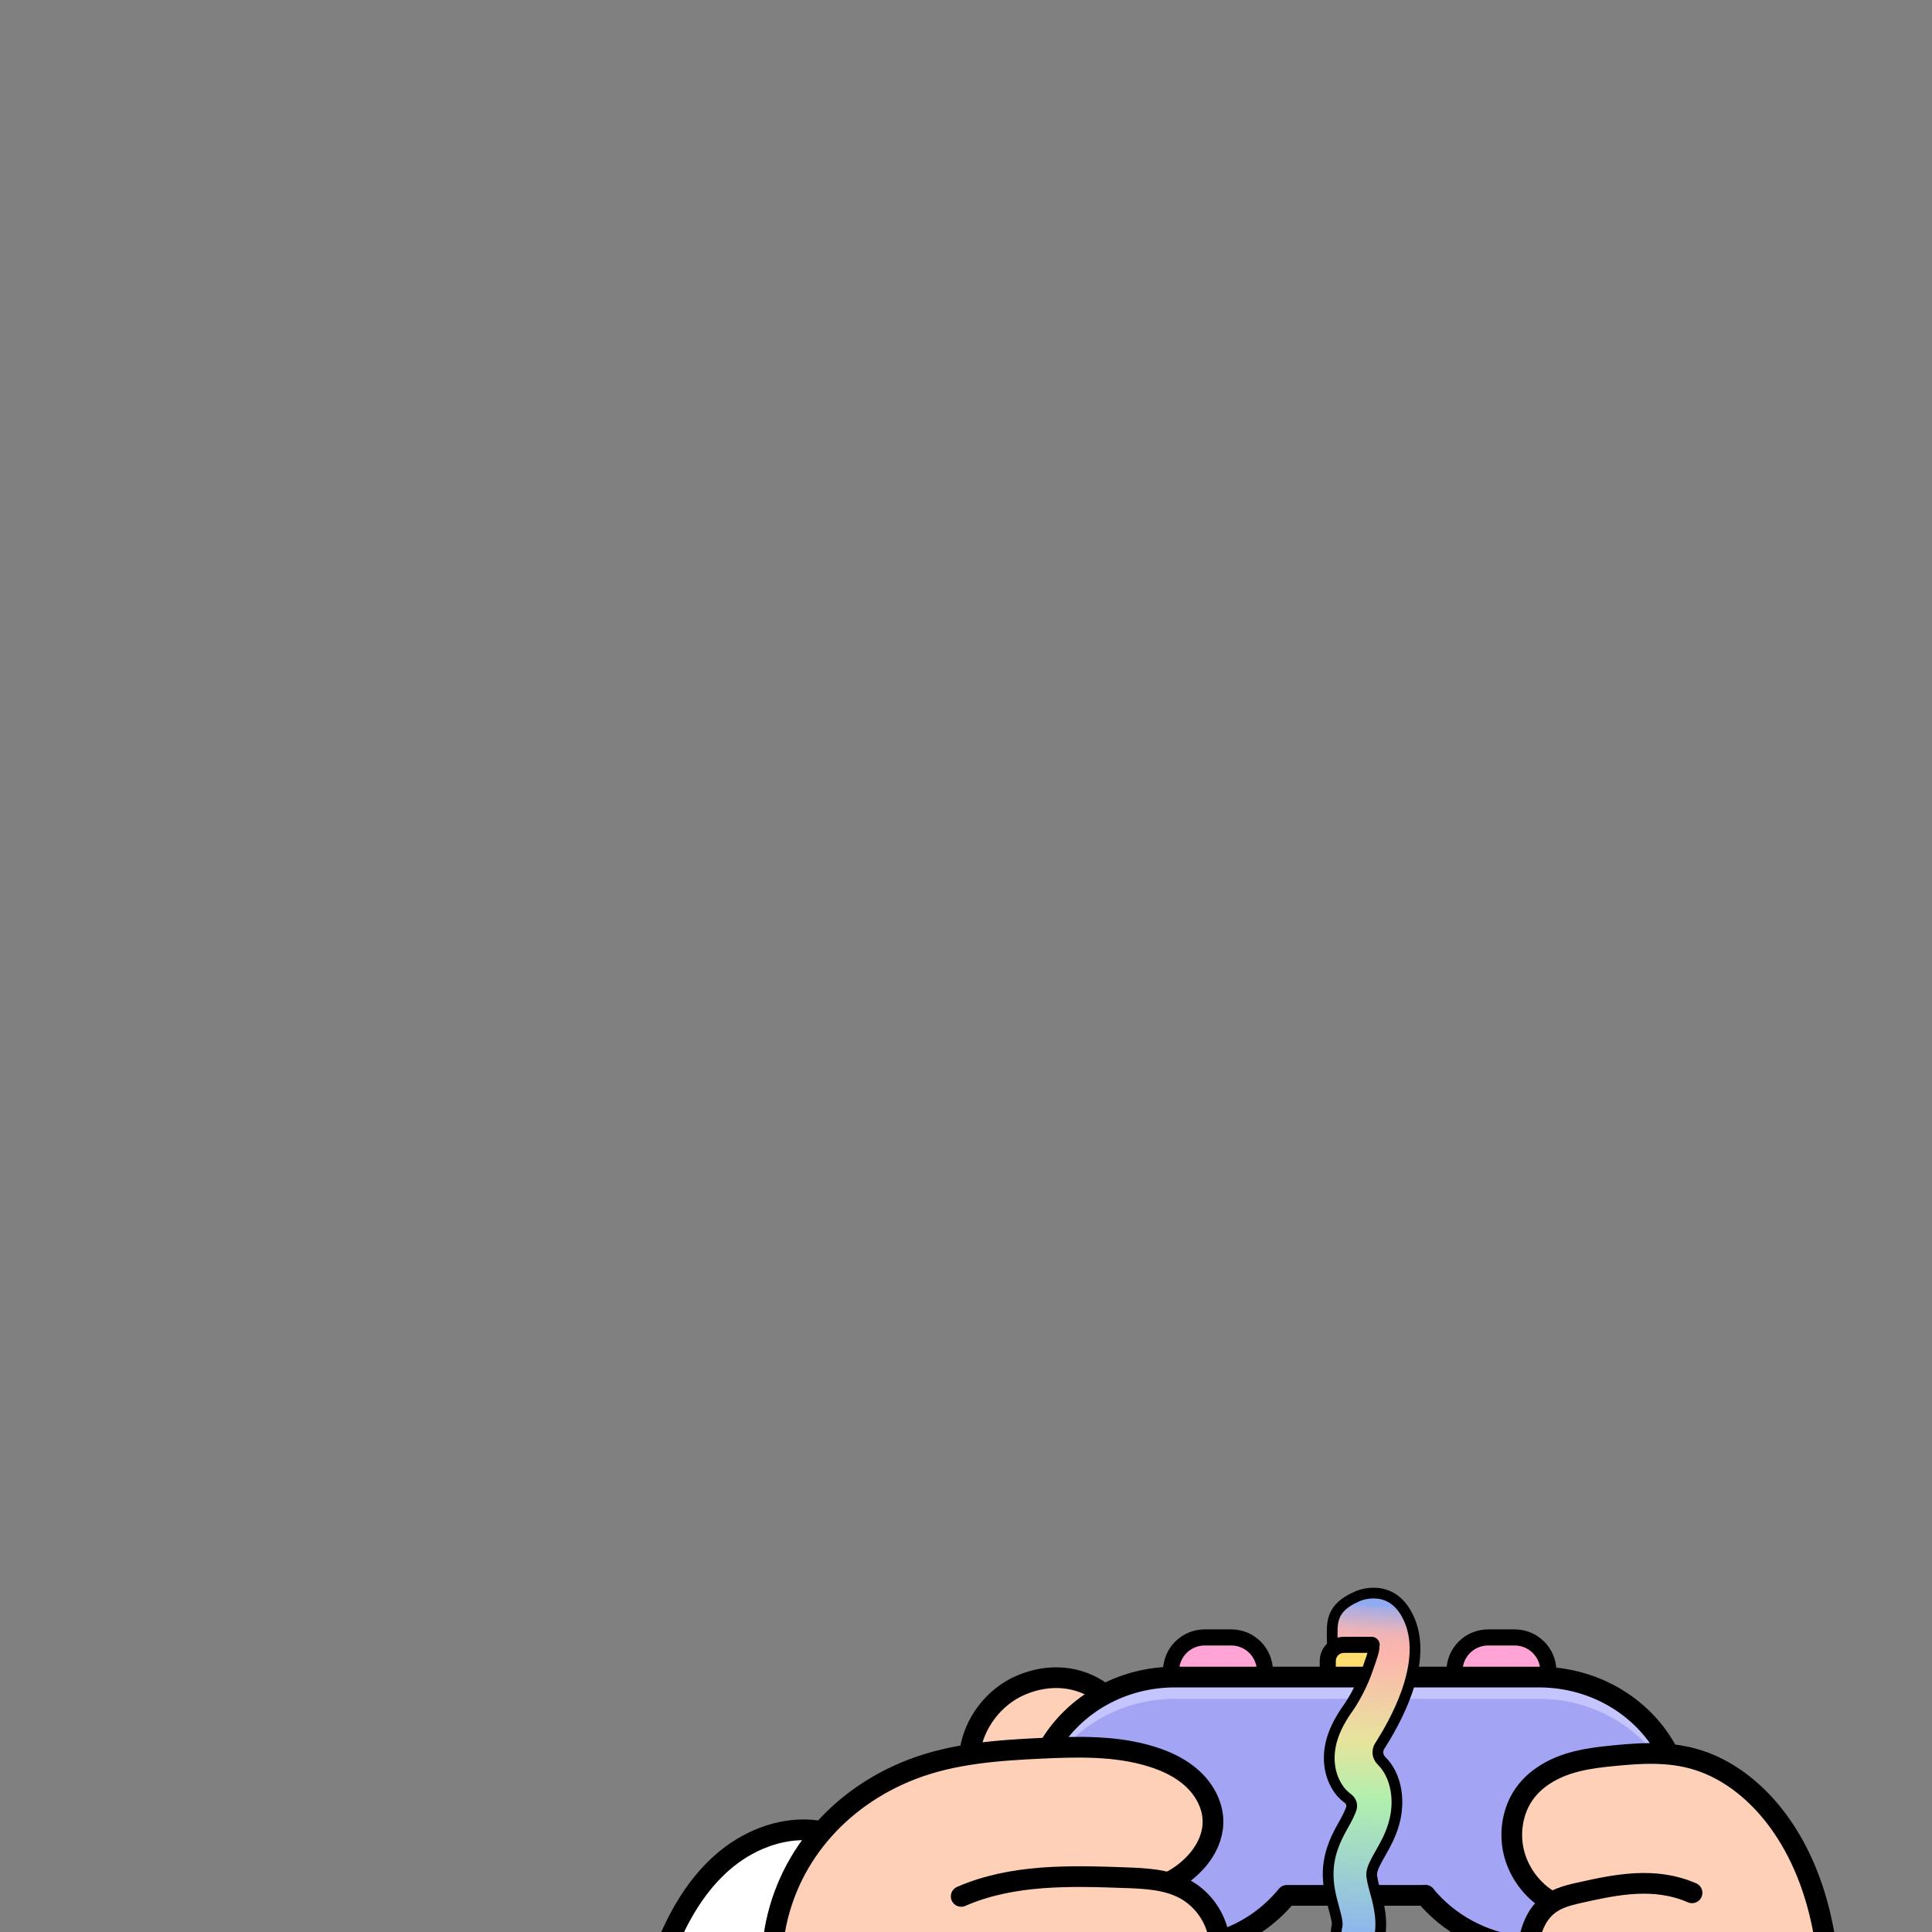 <?xml version="1.0" encoding="UTF-8"?>
<svg xmlns="http://www.w3.org/2000/svg" width="1800" height="1800" xmlns:xlink="http://www.w3.org/1999/xlink" viewBox="0 0 1800 1800">
  <rect x="0" y="0" width="1800" height="1800" fill="#808080" stroke="none"/>
  <defs>
    <linearGradient id="linear-gradient" x1="1282.01" y1="1495.8" x2="1260.1" y2="1822.08" gradientUnits="userSpaceOnUse">
      <stop offset="0" stop-color="#91abf3"/>
      <stop offset=".01" stop-color="#abade2"/>
      <stop offset=".04" stop-color="#c8b0cf"/>
      <stop offset=".06" stop-color="#dfb3c0"/>
      <stop offset=".08" stop-color="#f0b4b6"/>
      <stop offset=".11" stop-color="#f9b5af"/>
      <stop offset=".14" stop-color="#fdb6ae"/>
      <stop offset=".39" stop-color="#e6e49c"/>
      <stop offset=".56" stop-color="#afefaf"/>
      <stop offset="1" stop-color="#87acf8"/>
    </linearGradient>
  </defs>
  <g id="Pad_fill">
    <path d="M1327.94,1765.86h-127.52s-1.44,0-1.44,0c-24.48,29.87-61.19,48.82-104.35,48.82-73.94,0-133.88-56.46-133.88-126.1,0-69.64,59.94-126.1,133.88-126.1h339.1c73.94,0,133.88,56.46,133.88,126.1,0,69.64-59.94,126.1-133.88,126.1-43.02,0-81.3-19.11-105.79-48.82" fill="#a3a4f3"/>
  </g>
  <g id="Skin_fill">
    <g id="Skin_fill-2" data-name="Skin_fill">
      <path d="M1697.22,1806.36c-11.83-44.88-35.61-106.76-64.33-132.16-28.72-25.4-61.44-37.95-93.2-40.24-31.76-2.29-62.68,5.32-91.99,17.74-8.59,3.64-17.17,7.77-24.4,14.91-7.23,7.14-13.06,17.66-14.58,30.65-1.73,14.75,2.35,31.13,9.03,44.29,6.67,13.16,15.72,23.53,24.28,33.96-12.86,10.13-20.68,29.74-18.53,52.33" fill="#fed0b7"/>
      <path d="M722.25,1806.43c6.34-46.21,32.62-88.55,68.51-118.35s80.81-47.58,126.85-55.08c46.04-7.5,93.26-5.1,139.31,2.31,13.5,2.17,27.1,4.83,39.45,10.68,12.36,5.85,23.5,15.27,28.92,27.82,6.15,14.27,4.19,31.09-2.36,45.18-6.56,14.09-17.29,25.8-27.28,37.5,21.36,7.87,37.64,25.92,40.04,48.55" fill="#fed0b7"/>
      <path d="M903.5,1632.78c3.62-27.37,22.56-52.2,48.01-62.93s56.44-6.95,78.57,9.57l-57.55,49.02" fill="#fed0b7"/>
    </g>
  </g>
  <g id="Sleeve_fill">
    <path id="Sleeve_fill-2" data-name="Sleeve_fill" d="M626.68,1800c15.29-24.65,31.57-49.05,53.72-67.78,22.15-18.73,51.35-31.03,80.06-26.84-20.57,28.26-33.17,60.13-38.84,94.62" fill="#fff"/>
  </g>
  <g id="Outline">
    <path d="M1355.11,1559.63v-2.72c0-17.31,14.04-31.35,31.35-31.35h24.73c17.31,0,31.35,14.04,31.35,31.35v2.72" fill="#ffa4d5"/>
    <path d="M1091.03,1556.91c0-17.31,14.04-31.35,31.35-31.35h24.73c17.31,0,31.35,14.04,31.35,31.35" fill="#ffa4d5"/>
    <path d="M992.35,1627.52c24.56-27.36,61.26-44.74,102.28-44.74h339.1c46.09,0,86.73,21.94,110.81,55.33,12.42,17.22,7.7-21.01,9.78.87.36-3.76,3.09,5.09,3.09,1.24,0-19.95,5.28,7.04-3.48-9.73-21.81-41.77-67.44-70.52-120.2-70.52h-339.1c-50.53,0-94.52,26.37-117.31,65.29" fill="#c4c4ff"/>
    <rect x="1237.05" y="1532.45" width="62.18" height="29.42" fill="#ffdd6e"/>
    <path d="M1327.94,1765.86h-127.52s-1.44,0-1.44,0c-15.3,18.67-35.38,33.07-58.82,41.25-14.07,4.91-29.34,7.57-45.53,7.57" fill="none" stroke="#000" stroke-linecap="round" stroke-linejoin="round" stroke-width="19.29"/>
    <path d="M1417.84,1813.8c-36.48-4.06-68.47-21.94-89.9-47.94" fill="none" stroke="#000" stroke-linecap="round" stroke-linejoin="round" stroke-width="19.29"/>
    <path d="M978.06,1626.53c22.99-38.24,66.58-64.05,116.57-64.05h339.1c53.84,0,100.25,29.93,121.51,73.1" fill="none" stroke="#000" stroke-linejoin="round" stroke-width="19.29"/>
    <path d="M1241.28,1529.95c0-16.33-3.28-31.37,23.65-42.85l.22-.09c18.1-8.89,39.25,1.13,48.28,22.95,17.82,43.07-17.26,99.85-24.47,110.79-.18.27-.36.53-.55.79-4.71,6.57-7.09,10.77-8.29,13.39,2.05,1.34,4.51,3.08,6.98,5.49,12.55,12.24,17.46,33.84,12.5,55.03-2.96,12.69-8.56,22.58-13.51,31.31-4.16,7.34-7.75,13.69-8.11,18.78-.21,3.81,1.53,10.18,3.21,16.34,3.48,12.73,7.81,28.58,3.39,46.6-2.65,10.81-10.69,17.78-19.4,17.78-1.94,0-3.92-.35-5.87-1.08-10.72-3.99-16.78-17.95-13.54-31.16.67-2.73-1.37-10.18-3-16.17-2.7-9.89-6.06-22.2-5.22-36.1,0-.04,0-.09,0-.13,1.21-18.63,9.02-32.41,15.29-43.49,12.29-21.7-4.03-29.08-4.03-29.08-.3-.36-.59-.73-.86-1.1-10.19-13.83-12.3-32.4-5.8-50.93,3.83-10.92,10-20.35,15.59-28.17,5-7.65,11.77-20.15,16.11-32.77,3.81-11.08,4.33-18.07,3.9-21.52" fill="url(#linear-gradient)"/>
    <path d="M1241.28,1529.95c0-16.33-3.28-31.37,23.65-42.85,0,0,32.92-14.79,48.5,22.85,17.08,41.27-14.77,96.16-27.98,116.77-2.78,4.34-2.12,10.03,1.57,13.62l.07.07c12.55,12.24,17.46,33.84,12.5,55.03-2.96,12.69-8.56,22.58-13.51,31.31-4.16,7.34-7.75,13.69-8.11,18.78-.21,3.81,1.53,10.18,3.21,16.34,3.48,12.73,7.81,28.58,3.39,46.6-2.65,10.81-10.69,17.78-19.4,17.78-1.94,0-3.92-.35-5.87-1.08-10.72-3.99-16.78-17.95-13.54-31.16.67-2.73-1.37-10.18-3-16.17-2.7-9.89-6.06-22.2-5.22-36.1,0-.04,0-.09,0-.13,1.21-18.63,9.02-32.41,15.29-43.49,2.78-4.9,4.72-9.25,6-12.56,1.37-3.55.14-7.53-2.9-9.81-2.16-1.62-4.75-3.85-7.13-6.71-.3-.36-.59-.73-.86-1.1-10.19-13.83-12.3-32.4-5.8-50.93,3.83-10.92,10-20.35,15.59-28.17,5-7.65,11.77-20.15,16.11-32.77,3.81-11.08,8.12-21.82,5.69-23.62" fill="none" stroke="#000" stroke-linecap="round" stroke-linejoin="round" stroke-width="10"/>
    <path d="M1237.05,1561.87v-14.35c0-8.32,6.75-15.07,15.07-15.07h25.8" fill="none" stroke="#000" stroke-linecap="round" stroke-linejoin="round" stroke-width="15"/>
    <path d="M1091.03,1559.63v-2.72c0-17.31,14.04-31.35,31.35-31.35h24.73c17.31,0,31.35,14.04,31.35,31.35v2.72" fill="none" stroke="#000" stroke-linecap="round" stroke-linejoin="round" stroke-width="15"/>
    <path d="M1355.11,1559.63v-2.72c0-17.31,14.04-31.35,31.35-31.35h24.73c17.31,0,31.35,14.04,31.35,31.35v2.72" fill="none" stroke="#000" stroke-linecap="round" stroke-linejoin="round" stroke-width="15"/>
    <path d="M903.5,1632.78c3.62-27.37,22.56-52.2,48.01-62.93s53.35-9.12,75.48,7.4" fill="none" stroke="#000" stroke-linecap="round" stroke-linejoin="round" stroke-width="19.29"/>
    <g>
      <path d="M624.66,1804.47c12.24-27.7,29.1-53.95,52.68-72.95,23.58-19,54.48-30.13,84.45-25.8" fill="none" stroke="#000" stroke-linecap="round" stroke-linejoin="round" stroke-width="19.29"/>
      <path d="M720.86,1805.04c10.07-72.67,60.39-130.29,128.87-156.62,38.27-14.72,79.91-17.71,120.87-19.61,34.53-1.6,69.87-2.44,102.84,7.93,13.72,4.31,27.03,10.66,37.6,20.41,10.57,9.75,18.19,23.18,19,37.54,1.38,24.63-17.33,46.53-39.14,58.05" fill="none" stroke="#000" stroke-linecap="round" stroke-linejoin="round" stroke-width="19.29"/>
      <path d="M895.51,1766.83c47.47-20.71,101.24-19.32,152.99-17.43,18.74.68,38.21,1.57,54.78,10.36,17,9.01,29.36,26.28,32.41,45.28" fill="none" stroke="#000" stroke-linecap="round" stroke-linejoin="round" stroke-width="19.29"/>
    </g>
    <g>
      <path d="M1700.19,1806.43c-14.75-91.04-63.2-146.43-112.95-164.81-27.8-10.27-55.91-8.59-83.38-5.92-23.16,2.25-46.73,5.35-66.88,19.23-8.38,5.78-16.16,13.52-21.56,24.3-5.4,10.79-8.23,24.88-6.4,39.13,3.15,24.44,19.17,43.96,35.53,52.9" fill="none" stroke="#000" stroke-linecap="round" stroke-linejoin="round" stroke-width="19.29"/>
      <path d="M1576.44,1763.5c-34.89-15.15-70.31-7.81-104.32-.21-12.31,2.75-25.08,5.79-34.61,16.3-9.78,10.78-15.12,29.18-14.01,48.26" fill="none" stroke="#000" stroke-linecap="round" stroke-linejoin="round" stroke-width="19.29"/>
    </g>
  </g>
</svg>